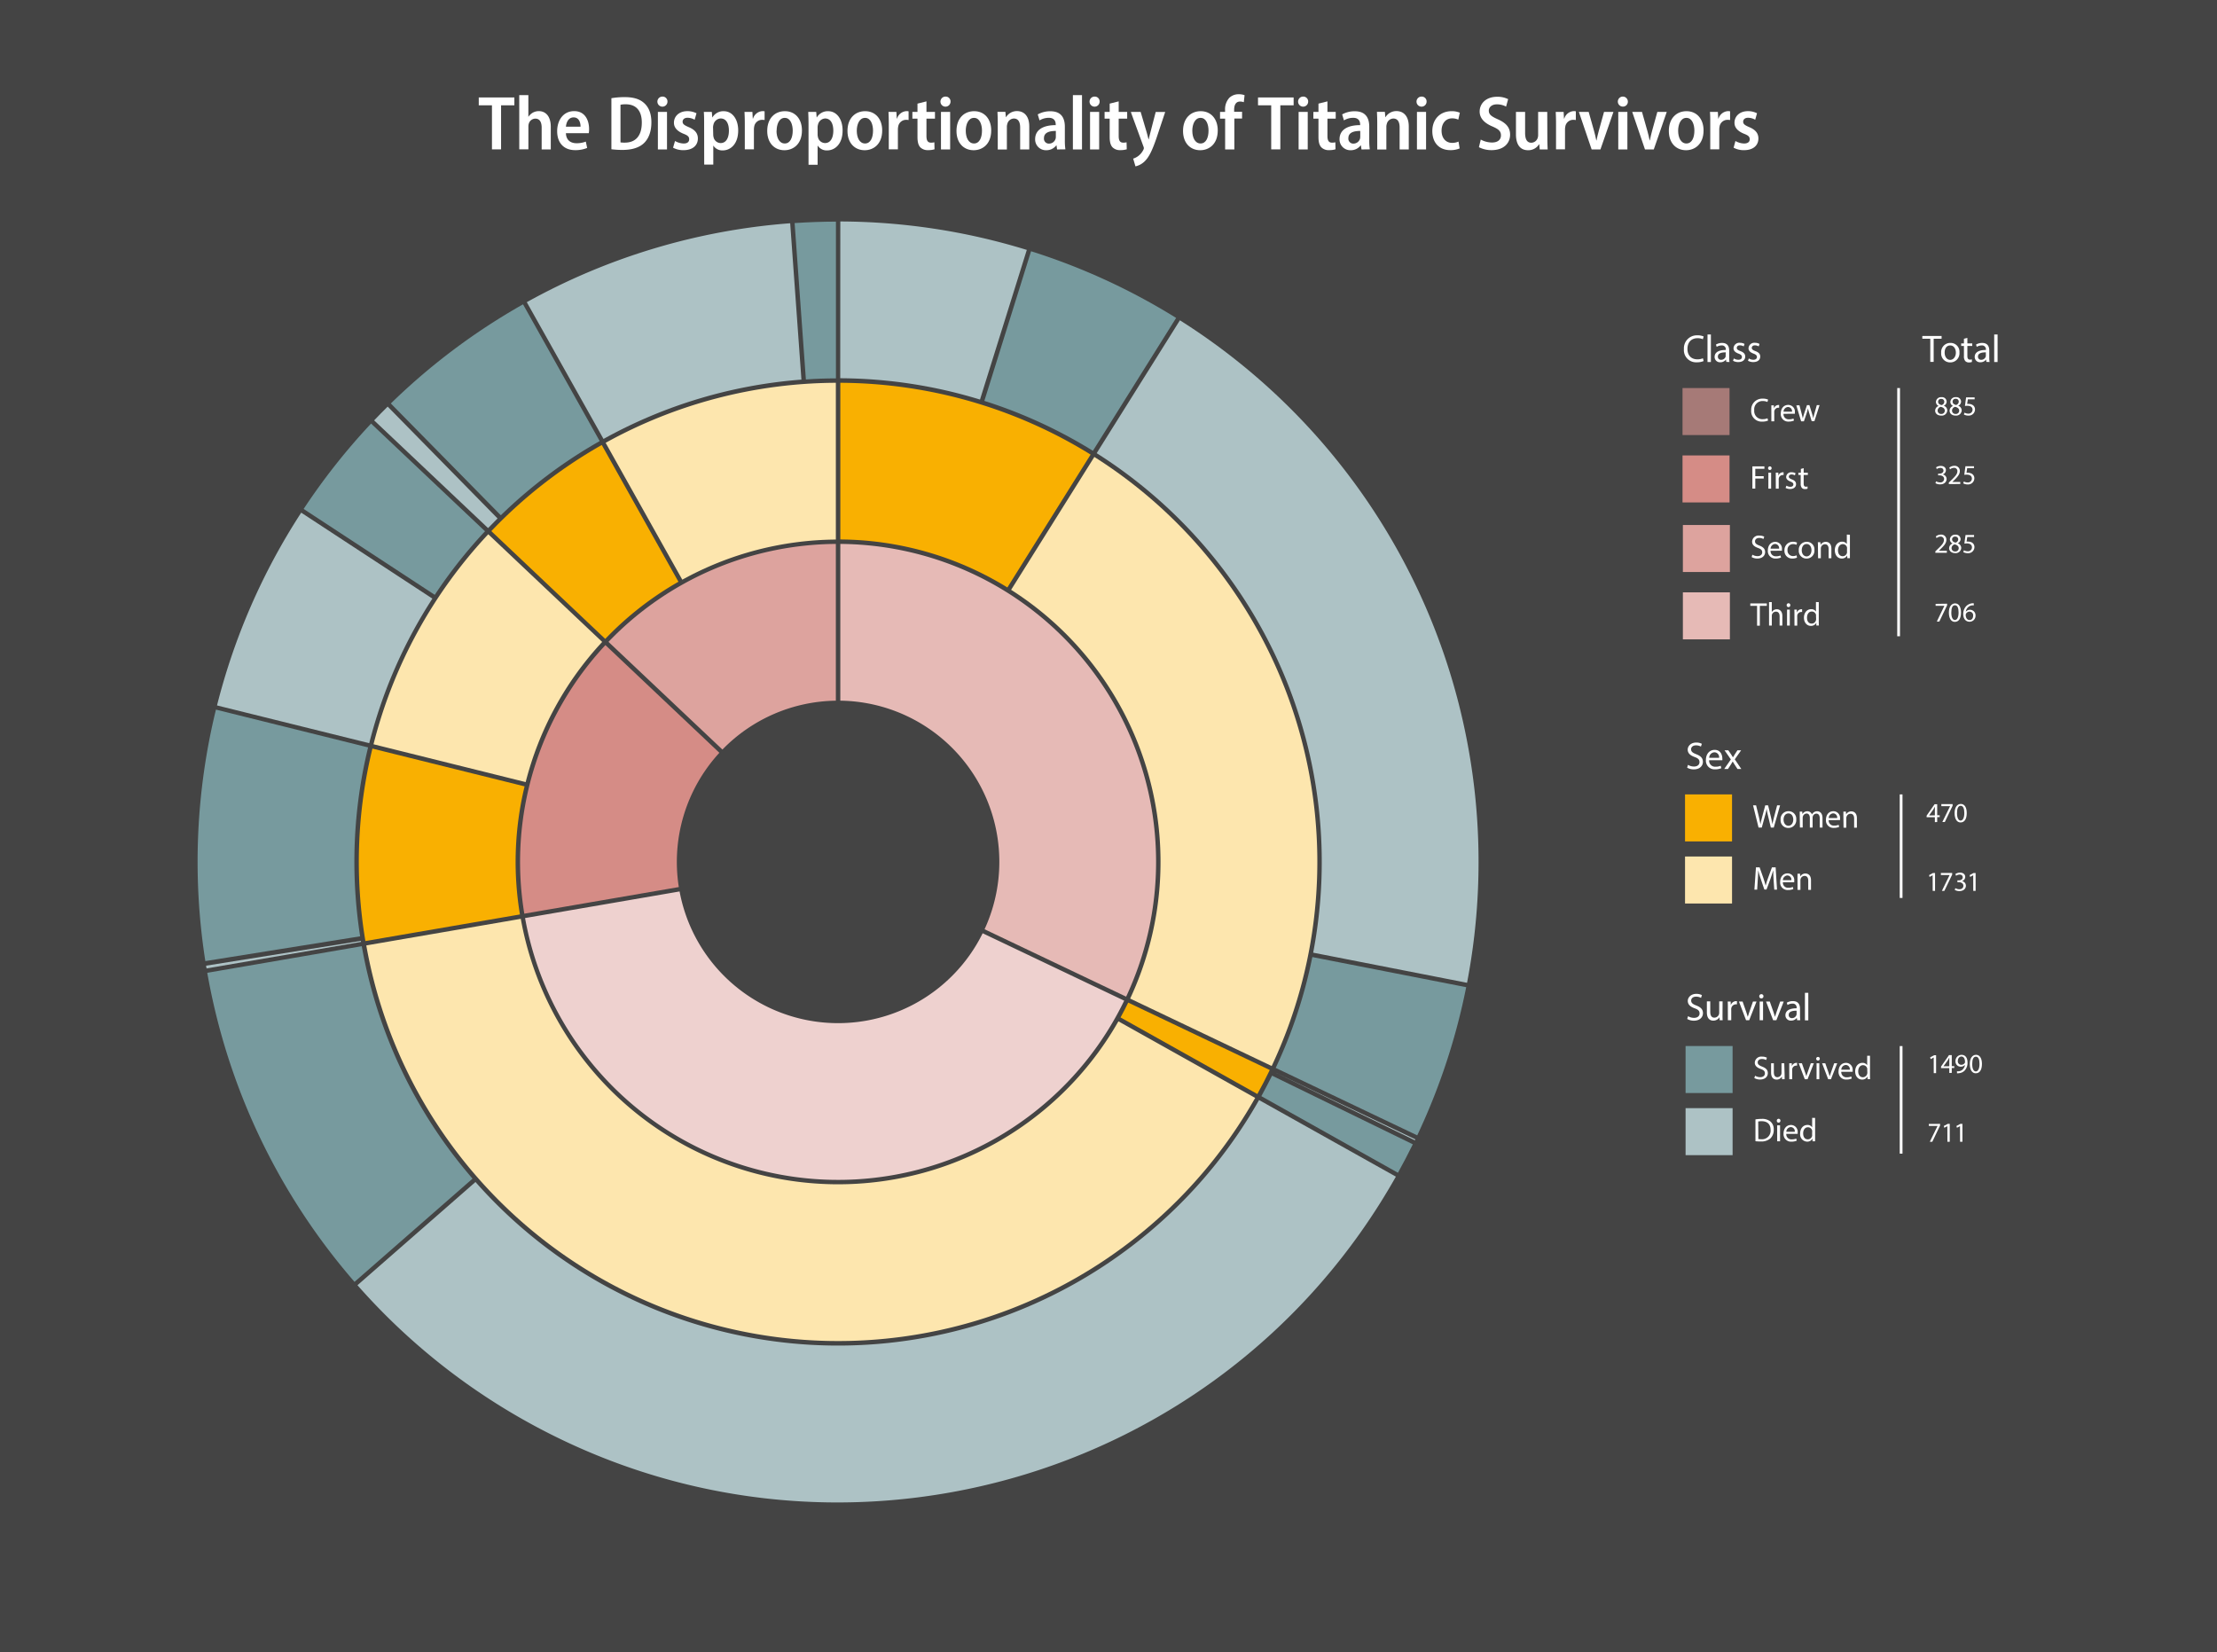 <svg xmlns="http://www.w3.org/2000/svg" width="805" height="600" viewBox="0 0 805 600">
  <defs>
    <style>
      .cls-1 {
        fill: #444;
      }

      .cls-2 {
        fill: #a67a77;
      }

      .cls-3 {
        fill: #d58c86;
      }

      .cls-4 {
        fill: #dda39e;
      }

      .cls-5 {
        fill: #e6bab6;
      }

      .cls-6 {
        fill: #fff;
      }

      .cls-7 {
        fill: #f9b001;
      }

      .cls-8 {
        fill: #fde6ae;
      }

      .cls-9 {
        fill: #779a9e;
      }

      .cls-10 {
        fill: #adc2c5;
      }

      .cls-11 {
        fill: none;
        stroke: #fff;
      }

      .cls-12 {
        fill: #eed1cf;
      }
    </style>
  </defs>
  <g id="Layer_2" data-name="Layer 2">
    <rect class="cls-1" width="805" height="600"/>
  </g>
  <g id="Layer_4" data-name="Layer 4">
    <g>
      <rect class="cls-2" x="610.93" y="140.91" width="17.07" height="17.07"/>
      <rect class="cls-3" x="610.93" y="165.38" width="17.07" height="17.07"/>
      <rect class="cls-4" x="611.06" y="190.64" width="17.07" height="17.07"/>
      <rect class="cls-5" x="611.06" y="215.1" width="17.07" height="17.07"/>
      <g>
        <path class="cls-6" d="M642,152.71a5.12,5.12,0,0,1-2.13.39,3.78,3.78,0,0,1-4-4.1,4,4,0,0,1,4.22-4.24,4.29,4.29,0,0,1,1.92.36l-.26.85a3.76,3.76,0,0,0-1.62-.34,3,3,0,0,0-3.16,3.34,2.93,2.93,0,0,0,3.1,3.24,4.27,4.27,0,0,0,1.71-.33Z"/>
        <path class="cls-6" d="M643.18,149c0-.69,0-1.27,0-1.81h.92l0,1.14h0a1.76,1.76,0,0,1,1.62-1.27.92.92,0,0,1,.29,0v1a1.86,1.86,0,0,0-.36,0,1.47,1.47,0,0,0-1.41,1.35,2.56,2.56,0,0,0,0,.49V153h-1.05Z"/>
        <path class="cls-6" d="M647.6,150.26a1.84,1.84,0,0,0,2,2,4,4,0,0,0,1.61-.29l.19.75a4.86,4.86,0,0,1-1.94.37,2.7,2.7,0,0,1-2.85-2.93c0-1.76,1-3.13,2.72-3.13a2.44,2.44,0,0,1,2.39,2.73,2.93,2.93,0,0,1,0,.49Zm3.09-.76a1.51,1.51,0,0,0-1.46-1.71,1.74,1.74,0,0,0-1.62,1.71Z"/>
        <path class="cls-6" d="M653.38,147.17l.78,2.94c.17.65.32,1.26.44,1.85h0c.13-.58.33-1.21.52-1.84l1-3H657l.9,2.9c.21.69.38,1.3.51,1.89h0c.11-.58.26-1.19.45-1.88l.83-2.91h1l-1.87,5.8h-1L657,150.2a17.33,17.33,0,0,1-.52-1.91h0a19,19,0,0,1-.53,1.92L655,153h-1l-1.75-5.8Z"/>
      </g>
      <g>
        <path class="cls-6" d="M636.3,169.35h4.36v.87h-3.31v2.69h3.06v.87h-3.06v3.65H636.3Z"/>
        <path class="cls-6" d="M643.28,170a.64.64,0,0,1-.67.66A.63.63,0,0,1,642,170a.64.64,0,0,1,.66-.65A.63.63,0,0,1,643.28,170Zm-1.18,7.44v-5.8h1v5.8Z"/>
        <path class="cls-6" d="M644.79,173.44c0-.69,0-1.27,0-1.81h.93l0,1.14h0a1.76,1.76,0,0,1,1.62-1.27,1.29,1.29,0,0,1,.29,0v1a1.86,1.86,0,0,0-.36,0,1.48,1.48,0,0,0-1.41,1.35,2.56,2.56,0,0,0,0,.49v3.1h-1.05Z"/>
        <path class="cls-6" d="M648.66,176.36a2.86,2.86,0,0,0,1.4.41c.77,0,1.12-.38,1.12-.86s-.3-.77-1.08-1.06c-1-.38-1.54-.95-1.54-1.65a1.8,1.8,0,0,1,2-1.7,2.77,2.77,0,0,1,1.42.36l-.26.76a2.38,2.38,0,0,0-1.19-.34c-.62,0-1,.36-1,.8s.34.69,1.1,1c1,.37,1.52.88,1.52,1.74,0,1-.8,1.75-2.17,1.75a3.33,3.33,0,0,1-1.63-.4Z"/>
        <path class="cls-6" d="M654.92,170v1.67h1.52v.8h-1.52v3.13c0,.72.21,1.13.8,1.13a1.87,1.87,0,0,0,.61-.08l0,.8a2.48,2.48,0,0,1-.94.15,1.46,1.46,0,0,1-1.14-.45,2.22,2.22,0,0,1-.41-1.51v-3.17H653v-.8h.9v-1.39Z"/>
      </g>
      <g>
        <path class="cls-6" d="M636.3,201.42a3.58,3.58,0,0,0,1.87.53c1.06,0,1.69-.56,1.69-1.38s-.44-1.19-1.53-1.6c-1.32-.47-2.14-1.16-2.14-2.29a2.33,2.33,0,0,1,2.62-2.19,3.7,3.7,0,0,1,1.79.39l-.29.85a3.12,3.12,0,0,0-1.53-.38c-1.11,0-1.53.66-1.53,1.21,0,.75.49,1.12,1.61,1.55,1.37.54,2.06,1.2,2.06,2.38s-.91,2.33-2.83,2.33a4,4,0,0,1-2.06-.53Z"/>
        <path class="cls-6" d="M642.9,200a1.85,1.85,0,0,0,2,2,3.76,3.76,0,0,0,1.61-.3l.19.75a4.69,4.69,0,0,1-1.94.37,2.7,2.7,0,0,1-2.85-2.93c0-1.75,1-3.13,2.73-3.13a2.44,2.44,0,0,1,2.38,2.73,3.16,3.16,0,0,1,0,.5Zm3.09-.76a1.5,1.5,0,0,0-1.46-1.71,1.74,1.74,0,0,0-1.62,1.71Z"/>
        <path class="cls-6" d="M652.49,202.49a4.07,4.07,0,0,1-1.66.33,2.76,2.76,0,0,1-2.89-3,3,3,0,0,1,3.11-3.09,3.32,3.32,0,0,1,1.47.31l-.24.8a2.63,2.63,0,0,0-1.23-.27,2,2,0,0,0-2,2.19,2,2,0,0,0,2,2.17,3.07,3.07,0,0,0,1.3-.28Z"/>
        <path class="cls-6" d="M658.82,199.74a2.84,2.84,0,0,1-2.88,3.09,2.77,2.77,0,0,1-2.79-3,2.84,2.84,0,0,1,2.88-3.08A2.74,2.74,0,0,1,658.82,199.74Zm-4.6.07c0,1.27.73,2.23,1.76,2.23s1.77-.95,1.77-2.26c0-1-.49-2.23-1.75-2.23S654.22,198.71,654.22,199.81Z"/>
        <path class="cls-6" d="M660.1,198.46c0-.6,0-1.08-.05-1.56H661l.06.95h0a2.14,2.14,0,0,1,1.92-1.09c.8,0,2,.48,2,2.48v3.46h-1v-3.35c0-.94-.35-1.72-1.34-1.72a1.52,1.52,0,0,0-1.42,1.08,1.81,1.81,0,0,0-.07.49v3.5h-1Z"/>
        <path class="cls-6" d="M671.71,194.18v7c0,.52,0,1.1,0,1.5h-.94l-.05-1h0a2.12,2.12,0,0,1-2,1.14c-1.4,0-2.49-1.19-2.49-3,0-1.94,1.2-3.12,2.61-3.12a1.94,1.94,0,0,1,1.75.88h0v-3.46Zm-1.05,5.08a2.22,2.22,0,0,0,0-.45,1.57,1.57,0,0,0-1.53-1.22c-1.09,0-1.75,1-1.75,2.23s.59,2.16,1.73,2.16a1.6,1.6,0,0,0,1.54-1.27,1.55,1.55,0,0,0,0-.45Z"/>
      </g>
      <g>
        <path class="cls-6" d="M638,220h-2.46v-.88h6V220H639v7.2h-1Z"/>
        <path class="cls-6" d="M642.34,218.64h1v3.63h0a2.1,2.1,0,0,1,.76-.75,2.15,2.15,0,0,1,1.08-.29c.78,0,2,.48,2,2.48v3.45h-1v-3.34c0-.94-.35-1.72-1.34-1.72a1.53,1.53,0,0,0-1.42,1.05,1.55,1.55,0,0,0-.07.5v3.51h-1Z"/>
        <path class="cls-6" d="M650.06,219.72a.66.66,0,1,1-1.31,0,.65.65,0,0,1,.66-.66A.63.63,0,0,1,650.06,219.72Zm-1.18,7.44v-5.8h1v5.8Z"/>
        <path class="cls-6" d="M651.57,223.17c0-.69,0-1.27-.05-1.81h.92l0,1.14h0a1.76,1.76,0,0,1,1.61-1.27,1.39,1.39,0,0,1,.3,0v1a1.94,1.94,0,0,0-.36,0,1.47,1.47,0,0,0-1.41,1.35,2.56,2.56,0,0,0,0,.49v3.1h-1Z"/>
        <path class="cls-6" d="M660.4,218.64v7c0,.52,0,1.1.05,1.5h-.94l0-1h0a2.13,2.13,0,0,1-2,1.13c-1.4,0-2.49-1.19-2.49-2.95,0-1.93,1.2-3.11,2.61-3.11a1.94,1.94,0,0,1,1.75.88h0v-3.47Zm-1,5.08a2.28,2.28,0,0,0,0-.45,1.55,1.55,0,0,0-1.53-1.21c-1.09,0-1.74.95-1.74,2.23s.58,2.15,1.72,2.15a1.58,1.58,0,0,0,1.54-1.26,1.64,1.64,0,0,0,.05-.45Z"/>
      </g>
      <g>
        <path class="cls-6" d="M618.59,131.11a6.11,6.11,0,0,1-2.5.45,4.41,4.41,0,0,1-4.65-4.79,4.69,4.69,0,0,1,4.93-5,5.08,5.08,0,0,1,2.24.42l-.3,1a4.49,4.49,0,0,0-1.9-.39c-2.22,0-3.69,1.42-3.69,3.9,0,2.31,1.33,3.78,3.62,3.78a5.05,5.05,0,0,0,2-.38Z"/>
        <path class="cls-6" d="M620,121.46h1.23v10H620Z"/>
        <path class="cls-6" d="M626.83,131.41l-.11-.86h0a2.51,2.51,0,0,1-2.07,1,1.93,1.93,0,0,1-2.07-1.94c0-1.64,1.45-2.54,4.07-2.52V127a1.39,1.39,0,0,0-1.54-1.56,3.3,3.3,0,0,0-1.77.51l-.28-.82a4.19,4.19,0,0,1,2.24-.6c2.07,0,2.57,1.42,2.57,2.77v2.54a10.06,10.06,0,0,0,.11,1.62Zm-.2-3.46c-1.33,0-2.86.21-2.86,1.52a1.09,1.09,0,0,0,1.15,1.18,1.7,1.7,0,0,0,1.66-1.13,1.35,1.35,0,0,0,0-.39Z"/>
        <path class="cls-6" d="M629.56,130.16a3.37,3.37,0,0,0,1.63.48c.9,0,1.31-.44,1.31-1s-.35-.9-1.25-1.24c-1.23-.44-1.81-1.11-1.8-1.92a2.09,2.09,0,0,1,2.34-2,3.29,3.29,0,0,1,1.66.42l-.31.89a2.68,2.68,0,0,0-1.39-.39c-.72,0-1.12.41-1.12.93s.4.81,1.29,1.15c1.16.44,1.77,1,1.77,2,0,1.2-.93,2-2.53,2a3.73,3.73,0,0,1-1.9-.48Z"/>
        <path class="cls-6" d="M635,130.16a3.37,3.37,0,0,0,1.63.48c.9,0,1.32-.44,1.32-1s-.36-.9-1.26-1.24c-1.22-.44-1.8-1.11-1.8-1.92a2.1,2.1,0,0,1,2.35-2,3.25,3.25,0,0,1,1.65.42l-.3.89a2.71,2.71,0,0,0-1.39-.39c-.73,0-1.12.41-1.12.93s.4.81,1.28,1.15c1.17.44,1.78,1,1.78,2,0,1.2-.93,2-2.53,2a3.8,3.8,0,0,1-1.91-.48Z"/>
      </g>
    </g>
    <g>
      <rect class="cls-7" x="611.84" y="288.47" width="17.07" height="17.07"/>
      <rect class="cls-8" x="611.84" y="311.02" width="17.07" height="17.07"/>
      <g>
        <path class="cls-6" d="M638.54,300.52l-2-8.08h1.1l1,4.09c.23,1,.44,2,.59,2.79h0c.13-.8.38-1.76.65-2.8l1.09-4.08H642l1,4.1c.22,1,.44,1.92.57,2.77h0c.16-.89.39-1.79.64-2.79l1.07-4.08h1.07l-2.29,8.08H643l-1-4.2a23.33,23.33,0,0,1-.53-2.65h0a21.62,21.62,0,0,1-.62,2.64l-1.15,4.21Z"/>
        <path class="cls-6" d="M652.22,297.57a2.83,2.83,0,0,1-2.89,3.08,2.76,2.76,0,0,1-2.79-3,2.84,2.84,0,0,1,2.89-3.08A2.75,2.75,0,0,1,652.22,297.57Zm-4.6.06c0,1.28.73,2.23,1.76,2.23s1.76-.94,1.76-2.26c0-1-.49-2.22-1.74-2.22S647.62,296.53,647.62,297.63Z"/>
        <path class="cls-6" d="M653.49,296.29c0-.61,0-1.09,0-1.57h.91l.06.94h0a2,2,0,0,1,1.83-1.07,1.71,1.71,0,0,1,1.63,1.16h0a2.21,2.21,0,0,1,.65-.75,2,2,0,0,1,1.28-.41c.77,0,1.91.5,1.91,2.52v3.41h-1v-3.28c0-1.12-.41-1.79-1.26-1.79a1.38,1.38,0,0,0-1.25.95,1.78,1.78,0,0,0-.09.53v3.59h-1V297c0-.92-.41-1.59-1.2-1.59a1.47,1.47,0,0,0-1.32,1.06,1.72,1.72,0,0,0-.08.52v3.49h-1Z"/>
        <path class="cls-6" d="M664,297.81a1.86,1.86,0,0,0,2,2,3.92,3.92,0,0,0,1.61-.3l.19.75a4.69,4.69,0,0,1-1.94.37,2.7,2.7,0,0,1-2.85-2.93c0-1.76,1-3.13,2.73-3.13a2.44,2.44,0,0,1,2.38,2.73,2.93,2.93,0,0,1,0,.49Zm3.09-.76a1.5,1.5,0,0,0-1.46-1.7,1.73,1.73,0,0,0-1.62,1.7Z"/>
        <path class="cls-6" d="M669.34,296.29c0-.61,0-1.09,0-1.57h.93l.06,1h0a2.12,2.12,0,0,1,1.91-1.09c.8,0,2,.48,2,2.47v3.46h-1v-3.34c0-.94-.35-1.72-1.34-1.72a1.52,1.52,0,0,0-1.42,1.08,1.44,1.44,0,0,0-.08.49v3.49h-1Z"/>
      </g>
      <g>
        <path class="cls-6" d="M644,319.53c-.06-1.12-.14-2.49-.13-3.49h0c-.28.94-.62,2-1,3.07L641.43,323h-.79l-1.31-3.85c-.39-1.14-.7-2.18-.93-3.14h0c0,1-.08,2.36-.16,3.57l-.21,3.47h-1l.56-8.09h1.33l1.38,3.92c.33,1,.6,1.88.81,2.72h0c.21-.82.49-1.71.85-2.72l1.44-3.92h1.34l.5,8.09h-1Z"/>
        <path class="cls-6" d="M647.37,320.37a1.85,1.85,0,0,0,2,2,3.76,3.76,0,0,0,1.61-.3l.19.75a4.69,4.69,0,0,1-1.94.37,2.7,2.7,0,0,1-2.85-2.92c0-1.76,1-3.13,2.73-3.13a2.44,2.44,0,0,1,2.38,2.72,3.07,3.07,0,0,1,0,.5Zm3.09-.76A1.51,1.51,0,0,0,649,317.9a1.74,1.74,0,0,0-1.62,1.71Z"/>
        <path class="cls-6" d="M652.68,318.84c0-.6,0-1.08,0-1.56h.93l.06,1h0a2.14,2.14,0,0,1,1.91-1.08c.8,0,2,.47,2,2.47v3.46h-1v-3.35c0-.93-.36-1.72-1.34-1.72a1.52,1.52,0,0,0-1.42,1.08,1.48,1.48,0,0,0-.08.49v3.5h-1.05Z"/>
      </g>
      <g>
        <path class="cls-6" d="M612.91,277.74a4.27,4.27,0,0,0,2.18.61c1.25,0,2-.65,2-1.6s-.51-1.4-1.78-1.87c-1.55-.55-2.5-1.36-2.5-2.68s1.22-2.56,3.06-2.56a4.23,4.23,0,0,1,2.08.46l-.34,1a3.68,3.68,0,0,0-1.78-.44c-1.3,0-1.79.77-1.79,1.41,0,.87.58,1.31,1.88,1.81,1.6.63,2.41,1.4,2.41,2.78s-1.07,2.72-3.31,2.72a4.86,4.86,0,0,1-2.41-.61Z"/>
        <path class="cls-6" d="M620.6,276.06a2.16,2.16,0,0,0,2.32,2.35,4.51,4.51,0,0,0,1.87-.34l.22.87a5.4,5.4,0,0,1-2.26.43,3.15,3.15,0,0,1-3.33-3.41c0-2.06,1.21-3.66,3.19-3.66,2.21,0,2.78,1.94,2.78,3.19a2.78,2.78,0,0,1,0,.57Zm3.61-.88a1.75,1.75,0,0,0-1.7-2,2,2,0,0,0-1.89,2Z"/>
        <path class="cls-6" d="M627.55,272.45l1,1.45c.25.39.46.73.69,1.11h0c.23-.4.45-.75.69-1.12l.94-1.44h1.34l-2.31,3.28,2.37,3.5h-1.39l-1-1.53c-.27-.39-.49-.77-.73-1.18h0c-.22.42-.45.77-.72,1.19l-1,1.52h-1.36l2.41-3.46-2.3-3.32Z"/>
      </g>
    </g>
    <g>
      <rect class="cls-9" x="612.04" y="379.84" width="17.07" height="17.07"/>
      <rect class="cls-10" x="612.04" y="402.4" width="17.07" height="17.07"/>
      <g>
        <path class="cls-6" d="M637.28,390.62a3.52,3.52,0,0,0,1.86.53c1.07,0,1.7-.56,1.7-1.38s-.44-1.19-1.53-1.6c-1.32-.47-2.14-1.16-2.14-2.29a2.33,2.33,0,0,1,2.62-2.19,3.69,3.69,0,0,1,1.78.39l-.29.85a3.08,3.08,0,0,0-1.52-.38c-1.11,0-1.53.66-1.53,1.21,0,.75.49,1.12,1.6,1.55,1.38.54,2.07,1.19,2.07,2.38S641,392,639.07,392a4.07,4.07,0,0,1-2.07-.53Z"/>
        <path class="cls-6" d="M648,390.31c0,.61,0,1.13,0,1.59h-.93l-.06-.95h0a2.17,2.17,0,0,1-1.92,1.08c-.9,0-2-.51-2-2.54V386.1h1v3.2c0,1.1.34,1.86,1.29,1.86a1.55,1.55,0,0,0,1.4-1,1.74,1.74,0,0,0,.09-.54V386.1h1Z"/>
        <path class="cls-6" d="M649.68,387.9c0-.68,0-1.27,0-1.8h.93l0,1.13h0a1.77,1.77,0,0,1,1.62-1.27,1.29,1.29,0,0,1,.29,0v1a1.31,1.31,0,0,0-.36,0,1.46,1.46,0,0,0-1.41,1.34,2.6,2.6,0,0,0,0,.5v3.1h-1.05Z"/>
        <path class="cls-6" d="M654.28,386.1l1.13,3.25a15.17,15.17,0,0,1,.48,1.5h0c.13-.49.3-1,.49-1.5l1.13-3.25h1.1l-2.28,5.8h-1l-2.21-5.8Z"/>
        <path class="cls-6" d="M660.78,384.46a.66.66,0,1,1-.65-.66A.64.64,0,0,1,660.78,384.46Zm-1.18,7.44v-5.8h1v5.8Z"/>
        <path class="cls-6" d="M662.76,386.1l1.14,3.25c.19.53.35,1,.48,1.5h0c.13-.49.3-1,.48-1.5L666,386.1h1.1l-2.28,5.8h-1l-2.21-5.8Z"/>
        <path class="cls-6" d="M668.58,389.19a1.85,1.85,0,0,0,2,2,3.92,3.92,0,0,0,1.61-.3l.18.75a4.63,4.63,0,0,1-1.93.37,2.71,2.71,0,0,1-2.86-2.93c0-1.75,1-3.13,2.73-3.13a2.45,2.45,0,0,1,2.39,2.73,2.17,2.17,0,0,1,0,.5Zm3.08-.76a1.49,1.49,0,0,0-1.45-1.71,1.73,1.73,0,0,0-1.62,1.71Z"/>
        <path class="cls-6" d="M679,383.38v7c0,.52,0,1.1.05,1.5h-.94l0-1h0a2.12,2.12,0,0,1-2,1.14c-1.4,0-2.49-1.19-2.49-2.95,0-1.94,1.2-3.12,2.61-3.12a1.94,1.94,0,0,1,1.75.88h0v-3.46Zm-1,5.08a2.38,2.38,0,0,0,0-.46,1.57,1.57,0,0,0-1.53-1.21c-1.09,0-1.75,1-1.75,2.23s.59,2.16,1.73,2.16a1.68,1.68,0,0,0,1.59-1.72Z"/>
      </g>
      <g>
        <path class="cls-6" d="M637.41,406.48a13.29,13.29,0,0,1,2.22-.18,4.65,4.65,0,0,1,3.28,1,3.69,3.69,0,0,1,1.14,2.89,4.31,4.31,0,0,1-1.16,3.15,5,5,0,0,1-3.58,1.16,17,17,0,0,1-1.9-.09Zm1.05,7.15a7.83,7.83,0,0,0,1,.05,3.1,3.1,0,0,0,3.44-3.43c0-1.91-1.07-3.11-3.27-3.11a6.87,6.87,0,0,0-1.22.1Z"/>
        <path class="cls-6" d="M646.48,407a.65.65,0,0,1-.68.66.63.63,0,0,1-.63-.66.66.66,0,1,1,1.31,0Zm-1.18,7.44v-5.8h1.05v5.8Z"/>
        <path class="cls-6" d="M648.61,411.74a1.84,1.84,0,0,0,2,2,4,4,0,0,0,1.61-.29l.18.75a4.63,4.63,0,0,1-1.93.37,2.71,2.71,0,0,1-2.86-2.93c0-1.76,1-3.13,2.73-3.13a2.45,2.45,0,0,1,2.39,2.73,2,2,0,0,1,0,.49Zm3.08-.76a1.49,1.49,0,0,0-1.45-1.7,1.72,1.72,0,0,0-1.62,1.7Z"/>
        <path class="cls-6" d="M659.07,405.94v7c0,.51,0,1.09,0,1.49h-.94l0-1h0a2.12,2.12,0,0,1-2,1.13,2.65,2.65,0,0,1-2.49-2.94c0-1.94,1.2-3.12,2.61-3.12a1.94,1.94,0,0,1,1.75.88h0v-3.46ZM658,411a2.28,2.28,0,0,0,0-.45,1.55,1.55,0,0,0-1.53-1.21c-1.09,0-1.74.95-1.74,2.23s.58,2.16,1.72,2.16a1.6,1.6,0,0,0,1.54-1.27,1.64,1.64,0,0,0,0-.45Z"/>
      </g>
      <g>
        <path class="cls-6" d="M612.94,369a4.24,4.24,0,0,0,2.18.61c1.25,0,2-.65,2-1.6s-.51-1.4-1.79-1.87c-1.54-.55-2.49-1.36-2.49-2.68s1.22-2.56,3.06-2.56a4.26,4.26,0,0,1,2.08.46l-.34,1a3.55,3.55,0,0,0-1.78-.45c-1.3,0-1.79.77-1.79,1.41,0,.88.57,1.31,1.88,1.81,1.6.63,2.4,1.4,2.4,2.78s-1.06,2.73-3.3,2.73a4.82,4.82,0,0,1-2.41-.62Z"/>
        <path class="cls-6" d="M625.45,368.61c0,.71,0,1.32.06,1.86h-1.09l-.07-1.11h0a2.54,2.54,0,0,1-2.25,1.26c-1.06,0-2.33-.59-2.33-3v-4H621v3.75c0,1.29.4,2.17,1.51,2.17a1.79,1.79,0,0,0,1.63-1.14,1.69,1.69,0,0,0,.11-.63v-4.15h1.23Z"/>
        <path class="cls-6" d="M627.39,365.8c0-.8,0-1.48-.06-2.11h1.08l.05,1.33h0a2.05,2.05,0,0,1,1.89-1.48,1.79,1.79,0,0,1,.34,0v1.16a2.58,2.58,0,0,0-.42,0,1.72,1.72,0,0,0-1.65,1.57,3.58,3.58,0,0,0,0,.58v3.62h-1.22Z"/>
        <path class="cls-6" d="M632.74,363.69l1.33,3.8c.23.63.4,1.19.55,1.75h0c.16-.56.35-1.12.57-1.75l1.32-3.8h1.29l-2.66,6.78H634l-2.58-6.78Z"/>
        <path class="cls-6" d="M640.32,361.78a.74.74,0,0,1-.79.76.73.73,0,0,1-.74-.76.75.75,0,0,1,.77-.77A.74.74,0,0,1,640.32,361.78Zm-1.38,8.69v-6.78h1.23v6.78Z"/>
        <path class="cls-6" d="M642.62,363.69l1.33,3.8c.22.63.4,1.19.55,1.75h0c.15-.56.35-1.12.57-1.75l1.32-3.8h1.29l-2.67,6.78h-1.17l-2.58-6.78Z"/>
        <path class="cls-6" d="M652.54,370.47l-.11-.86h0a2.51,2.51,0,0,1-2.07,1,1.93,1.93,0,0,1-2.07-1.94c0-1.64,1.46-2.54,4.07-2.53V366a1.39,1.39,0,0,0-1.54-1.56,3.33,3.33,0,0,0-1.76.5l-.28-.82a4.27,4.27,0,0,1,2.23-.59c2.07,0,2.58,1.42,2.58,2.77v2.54a11.44,11.44,0,0,0,.1,1.62Zm-.19-3.46c-1.33,0-2.86.21-2.86,1.52a1.08,1.08,0,0,0,1.15,1.18,1.7,1.7,0,0,0,1.65-1.13,1.48,1.48,0,0,0,.06-.39Z"/>
        <path class="cls-6" d="M655.38,360.52h1.22v10h-1.22Z"/>
      </g>
    </g>
    <line class="cls-11" x1="689.39" y1="140.91" x2="689.39" y2="231.04"/>
    <g>
      <path class="cls-6" d="M702.66,149.15a1.86,1.86,0,0,1,1.28-1.74v0a1.61,1.61,0,0,1-1-1.46,1.84,1.84,0,0,1,2-1.73,1.68,1.68,0,0,1,1.89,1.6,1.64,1.64,0,0,1-1.07,1.52v0a1.8,1.8,0,0,1,1.31,1.68,2,2,0,0,1-2.22,1.89C703.48,150.91,702.66,150.1,702.66,149.15Zm3.5,0c0-.79-.55-1.17-1.43-1.42a1.42,1.42,0,0,0-1.17,1.34,1.2,1.2,0,0,0,1.3,1.24A1.18,1.18,0,0,0,706.16,149.11Zm-2.42-3.25c0,.65.49,1,1.24,1.2a1.28,1.28,0,0,0,1-1.18,1,1,0,0,0-1.1-1.06A1,1,0,0,0,703.74,145.86Z"/>
      <path class="cls-6" d="M707.9,149.15a1.86,1.86,0,0,1,1.28-1.74v0a1.6,1.6,0,0,1-1-1.46,1.83,1.83,0,0,1,2-1.73,1.68,1.68,0,0,1,1.89,1.6,1.66,1.66,0,0,1-1.07,1.52v0a1.8,1.8,0,0,1,1.3,1.68,2,2,0,0,1-2.21,1.89C708.72,150.91,707.9,150.1,707.9,149.15Zm3.49,0c0-.79-.55-1.17-1.43-1.42a1.43,1.43,0,0,0-1.17,1.34,1.21,1.21,0,0,0,1.3,1.24A1.18,1.18,0,0,0,711.39,149.11ZM709,145.86c0,.65.49,1,1.23,1.2a1.28,1.28,0,0,0,1-1.18,1,1,0,0,0-1.1-1.06A1,1,0,0,0,709,145.86Z"/>
      <path class="cls-6" d="M717,145h-2.47l-.25,1.67a3.33,3.33,0,0,1,.52,0,2.69,2.69,0,0,1,1.41.36,1.84,1.84,0,0,1,.92,1.66,2.25,2.25,0,0,1-2.41,2.22,3.22,3.22,0,0,1-1.63-.4l.23-.67a2.84,2.84,0,0,0,1.39.36,1.43,1.43,0,0,0,1.53-1.41c0-.84-.57-1.44-1.86-1.44a6.45,6.45,0,0,0-.9.07l.42-3.12H717Z"/>
    </g>
    <g>
      <path class="cls-6" d="M703,174.77a3,3,0,0,0,1.44.4,1.28,1.28,0,0,0,1.47-1.26c0-.91-.83-1.3-1.68-1.3h-.49V172h.49c.64,0,1.45-.33,1.45-1.1,0-.52-.33-1-1.14-1a2.39,2.39,0,0,0-1.3.43l-.24-.63a3,3,0,0,1,1.7-.51c1.29,0,1.87.76,1.87,1.56a1.63,1.63,0,0,1-1.2,1.53v0a1.68,1.68,0,0,1,1.45,1.66c0,1-.82,1.95-2.37,1.95a3.3,3.3,0,0,1-1.69-.44Z"/>
      <path class="cls-6" d="M707.62,175.77v-.53l.69-.67c1.66-1.59,2.41-2.43,2.42-3.41a1.15,1.15,0,0,0-1.28-1.27,2.21,2.21,0,0,0-1.38.55l-.28-.62a2.88,2.88,0,0,1,1.83-.66,1.83,1.83,0,0,1,2,1.89c0,1.21-.87,2.17-2.24,3.49l-.51.48v0h2.91v.73Z"/>
      <path class="cls-6" d="M716.76,170h-2.47l-.25,1.67a3.48,3.48,0,0,1,.53,0,2.78,2.78,0,0,1,1.4.36,1.85,1.85,0,0,1,.92,1.66,2.25,2.25,0,0,1-2.41,2.22,3.15,3.15,0,0,1-1.62-.4l.22-.67a2.88,2.88,0,0,0,1.39.36,1.43,1.43,0,0,0,1.53-1.41c0-.84-.56-1.43-1.86-1.43a6.83,6.83,0,0,0-.9.06l.42-3.12h3.1Z"/>
    </g>
    <g>
      <path class="cls-6" d="M702.73,200.74v-.53l.69-.67c1.66-1.58,2.42-2.43,2.42-3.41a1.15,1.15,0,0,0-1.28-1.27,2.27,2.27,0,0,0-1.38.55l-.28-.61a2.84,2.84,0,0,1,1.84-.67,1.83,1.83,0,0,1,2,1.89c0,1.21-.87,2.18-2.24,3.49L704,200v0h2.91v.73Z"/>
      <path class="cls-6" d="M707.73,199.09a1.88,1.88,0,0,1,1.28-1.74v0a1.6,1.6,0,0,1-1-1.46,1.83,1.83,0,0,1,2-1.73,1.68,1.68,0,0,1,1.89,1.6,1.66,1.66,0,0,1-1.07,1.52v0a1.81,1.81,0,0,1,1.3,1.68,2,2,0,0,1-2.21,1.89C708.55,200.85,707.73,200,707.73,199.09Zm3.49,0c0-.78-.55-1.17-1.43-1.41a1.41,1.41,0,0,0-1.17,1.33,1.21,1.21,0,0,0,1.3,1.24A1.18,1.18,0,0,0,711.22,199.05Zm-2.41-3.25c0,.65.49,1,1.23,1.2a1.27,1.27,0,0,0,1-1.18,1,1,0,0,0-1.1-1A1,1,0,0,0,708.81,195.8Z"/>
      <path class="cls-6" d="M716.79,195h-2.47l-.25,1.67a3.54,3.54,0,0,1,.52,0A2.78,2.78,0,0,1,716,197a1.85,1.85,0,0,1,.92,1.67,2.24,2.24,0,0,1-2.41,2.21,3.22,3.22,0,0,1-1.63-.4l.23-.67a2.83,2.83,0,0,0,1.39.37,1.43,1.43,0,0,0,1.53-1.42c0-.84-.57-1.43-1.86-1.43a6.7,6.7,0,0,0-.9.06l.42-3.12h3.1Z"/>
    </g>
    <g>
      <path class="cls-6" d="M707,219.22v.58l-2.83,5.91h-.91L706,220v0h-3.17v-.72Z"/>
      <path class="cls-6" d="M712.05,222.4c0,2.2-.82,3.42-2.26,3.42-1.26,0-2.13-1.19-2.15-3.33s.94-3.38,2.26-3.38S712.05,220.33,712.05,222.4Zm-3.52.09c0,1.69.52,2.65,1.31,2.65s1.33-1,1.33-2.7-.41-2.65-1.32-2.65S708.53,220.73,708.53,222.49Z"/>
      <path class="cls-6" d="M716.7,219.83a4.28,4.28,0,0,0-.66,0,2.6,2.6,0,0,0-2.25,2.31h0a2,2,0,0,1,3.53,1.34,2.17,2.17,0,0,1-2.16,2.29c-1.39,0-2.3-1.08-2.3-2.76a4.09,4.09,0,0,1,1.1-2.93,3.61,3.61,0,0,1,2.08-1,3.1,3.1,0,0,1,.64,0Zm-.25,3.76a1.31,1.31,0,0,0-1.33-1.49,1.44,1.44,0,0,0-1.27.79.9.9,0,0,0-.09.39c0,1.07.5,1.87,1.42,1.87C715.94,225.15,716.45,224.51,716.45,223.59Z"/>
    </g>
    <g>
      <path class="cls-6" d="M700.89,123H698v-1h7v1h-2.88v8.41h-1.23Z"/>
      <path class="cls-6" d="M711.48,128a3.31,3.31,0,0,1-3.37,3.6,3.22,3.22,0,0,1-3.26-3.49,3.31,3.31,0,0,1,3.37-3.59A3.2,3.2,0,0,1,711.48,128Zm-5.37.08c0,1.48.85,2.6,2,2.6s2.07-1.1,2.07-2.64c0-1.15-.58-2.6-2.05-2.6S706.11,126.75,706.11,128Z"/>
      <path class="cls-6" d="M714.36,122.69v2h1.77v.93h-1.77v3.65c0,.84.25,1.32.93,1.32a2.48,2.48,0,0,0,.72-.09l0,.94a3.19,3.19,0,0,1-1.1.17,1.76,1.76,0,0,1-1.33-.52,2.62,2.62,0,0,1-.47-1.77v-3.7h-1v-.93h1V123Z"/>
      <path class="cls-6" d="M721.27,131.41l-.11-.86h0a2.51,2.51,0,0,1-2.07,1,1.93,1.93,0,0,1-2.07-1.94c0-1.64,1.45-2.54,4.07-2.52V127a1.39,1.39,0,0,0-1.54-1.56,3.3,3.3,0,0,0-1.77.51l-.28-.82a4.19,4.19,0,0,1,2.24-.6c2.07,0,2.57,1.42,2.57,2.77v2.54a10.06,10.06,0,0,0,.11,1.62Zm-.2-3.46c-1.33,0-2.86.21-2.86,1.52a1.09,1.09,0,0,0,1.15,1.18,1.7,1.7,0,0,0,1.66-1.13,1.35,1.35,0,0,0,.05-.39Z"/>
      <path class="cls-6" d="M724.1,121.46h1.23v10H724.1Z"/>
    </g>
    <line class="cls-11" x1="690.3" y1="288.47" x2="690.3" y2="326.07"/>
    <line class="cls-11" x1="690.3" y1="379.86" x2="690.3" y2="418.92"/>
    <g>
      <path class="cls-6" d="M702.56,298.54v-1.78h-3v-.57l2.89-4.15h.95v4h.91v.68h-.91v1.78Zm0-2.46v-2.17c0-.34,0-.68,0-1h0c-.2.38-.36.66-.54,1l-1.58,2.21v0Z"/>
      <path class="cls-6" d="M709,292v.58l-2.83,5.92h-.9l2.81-5.75v0h-3.17V292Z"/>
      <path class="cls-6" d="M714.13,295.22c0,2.21-.82,3.43-2.26,3.43-1.27,0-2.13-1.19-2.15-3.34s.94-3.38,2.26-3.38S714.13,293.15,714.13,295.22Zm-3.53.09c0,1.7.52,2.66,1.32,2.66s1.33-1.05,1.33-2.71-.41-2.65-1.32-2.65S710.6,293.55,710.6,295.31Z"/>
    </g>
    <g>
      <path class="cls-6" d="M701.75,317.83h0l-1.12.61-.17-.67,1.42-.76h.74v6.5h-.85Z"/>
      <path class="cls-6" d="M708.84,317v.58L706,323.51h-.9l2.81-5.75v0h-3.17V317Z"/>
      <path class="cls-6" d="M710,322.5a2.94,2.94,0,0,0,1.44.41c1.13,0,1.48-.72,1.47-1.26,0-.91-.83-1.3-1.68-1.3h-.49v-.66h.5c.63,0,1.44-.33,1.44-1.1,0-.52-.33-1-1.14-1a2.35,2.35,0,0,0-1.29.43l-.24-.63a3,3,0,0,1,1.7-.51c1.28,0,1.87.76,1.87,1.55a1.61,1.61,0,0,1-1.2,1.53v0a1.68,1.68,0,0,1,1.44,1.67c0,1-.81,1.95-2.37,1.95a3.13,3.13,0,0,1-1.68-.45Z"/>
      <path class="cls-6" d="M716.48,317.83h0l-1.13.61-.16-.67,1.41-.76h.75v6.5h-.85Z"/>
    </g>
    <g>
      <path class="cls-6" d="M702.14,384h0l-1.12.61-.17-.67,1.42-.75H703v6.49h-.85Z"/>
      <path class="cls-6" d="M707.8,389.63v-1.77h-3v-.57l2.89-4.15h1v4h.91v.68h-.91v1.77Zm0-2.45V385q0-.51,0-1h0c-.21.39-.36.67-.54,1l-1.59,2.21v0Z"/>
      <path class="cls-6" d="M710.58,389a2.93,2.93,0,0,0,.7,0,2.43,2.43,0,0,0,1.37-.62,3,3,0,0,0,.85-1.73h0a1.93,1.93,0,0,1-1.54.69,1.88,1.88,0,0,1-1.92-2,2.23,2.23,0,0,1,2.22-2.3c1.33,0,2.15,1.07,2.15,2.74a4.12,4.12,0,0,1-1.12,3.05,3.24,3.24,0,0,1-1.89.86,4.12,4.12,0,0,1-.8.06Zm.31-3.73a1.25,1.25,0,0,0,1.26,1.38,1.48,1.48,0,0,0,1.28-.68.69.69,0,0,0,.07-.32c0-1.12-.41-2-1.33-2C711.42,383.7,710.89,384.36,710.89,385.28Z"/>
      <path class="cls-6" d="M719.65,386.32c0,2.2-.82,3.42-2.26,3.42-1.27,0-2.13-1.18-2.15-3.33s.94-3.38,2.26-3.38S719.65,384.25,719.65,386.32Zm-3.53.09c0,1.7.52,2.65,1.32,2.65s1.33-1.05,1.33-2.7-.41-2.65-1.32-2.65S716.12,384.65,716.12,386.41Z"/>
    </g>
    <g>
      <path class="cls-6" d="M704.45,408.11v.58l-2.83,5.92h-.9l2.81-5.75v0h-3.17v-.73Z"/>
      <path class="cls-6" d="M707.09,408.93h0l-1.12.6-.17-.66,1.42-.76h.74v6.5h-.85Z"/>
      <path class="cls-6" d="M711.69,408.93h0l-1.13.6-.17-.66,1.42-.76h.75v6.5h-.85Z"/>
    </g>
  </g>
  <g id="Layer_1" data-name="Layer 1">
    <path class="cls-5" d="M305.12,197.51A115.47,115.47,0,0,1,408.9,361.91l-51.4-24.48a58.53,58.53,0,0,0-52.38-83Z"/>
    <path class="cls-12" d="M408.2,363.37a115.47,115.47,0,0,1-217.55-30l56.11-9.66a58.54,58.54,0,0,0,110.05,15.18Z"/>
    <path class="cls-3" d="M190.38,331.78a115.48,115.48,0,0,1,29.45-97.53l41.38,39.11a58.55,58.55,0,0,0-14.73,48.76Z"/>
    <path class="cls-4" d="M220.94,233.08a115.51,115.51,0,0,1,82.56-35.57v56.93a58.54,58.54,0,0,0-41.18,17.74Z"/>
    <path class="cls-7" d="M305.12,139A174.06,174.06,0,0,1,396,165.07l-30.22,48.25a117.1,117.1,0,0,0-60.65-17.43Z"/>
    <path class="cls-8" d="M397.36,165.93A174,174,0,0,1,461.75,387.1l-51.39-24.49a117.1,117.1,0,0,0-43.22-148.43Z"/>
    <path class="cls-7" d="M461.06,388.55q-2.13,4.43-4.51,8.72l-49.68-27.81q1.47-2.65,2.79-5.39Z"/>
    <path class="cls-8" d="M455.76,398.68A174,174,0,0,1,133,343.31l56.1-9.66a117.08,117.08,0,0,0,217,37.22Z"/>
    <path class="cls-7" d="M132.68,341.72a174,174,0,0,1,2.55-69.89l55.25,13.72a117,117,0,0,0-1.69,46.51Z"/>
    <path class="cls-8" d="M135.62,270.26A174,174,0,0,1,177.29,194l41.37,39.1A117,117,0,0,0,190.87,284Z"/>
    <path class="cls-7" d="M178.4,192.86a173.77,173.77,0,0,1,40.1-31.27l27.84,49.66A116.82,116.82,0,0,0,219.77,232Z"/>
    <path class="cls-8" d="M219.91,160.8A174.09,174.09,0,0,1,303.5,139v56.93a117.09,117.09,0,0,0-55.75,14.57Z"/>
    <path class="cls-10" d="M305.12,80.42a232.41,232.41,0,0,1,67.72,10.33l-17,54.34a175.67,175.67,0,0,0-50.75-7.74Z"/>
    <path class="cls-9" d="M374.38,91.23a232.36,232.36,0,0,1,52.68,24.22L396.84,163.7a175.55,175.55,0,0,0-39.42-18.13Z"/>
    <path class="cls-10" d="M428.43,116.31A232.57,232.57,0,0,1,532.69,356.88l-55.87-10.94a175.64,175.64,0,0,0-78.61-181.38Z"/>
    <path class="cls-9" d="M532.38,358.47a232.58,232.58,0,0,1-17.78,53.81l-51.39-24.49a175.62,175.62,0,0,0,13.3-40.26Z"/>
    <path class="cls-10" d="M513.91,413.73l-.16.34L462.54,389.2Z"/>
    <path class="cls-9" d="M513,415.53q-2.58,5.24-5.4,10.33L458,398.05q2-3.68,3.9-7.45Z"/>
    <path class="cls-10" d="M506.85,427.27c-63.12,111.86-205,151.37-316.83,88.25A232.41,232.41,0,0,1,129.8,466.7l42.85-37.48a175.62,175.62,0,0,0,284.52-29.76Z"/>
    <path class="cls-9" d="M128.73,465.48A232.52,232.52,0,0,1,75.26,353.25l56.1-9.66A175.67,175.67,0,0,0,171.58,428Z"/>
    <path class="cls-10" d="M75,351.66c-.06-.34-.12-.69-.17-1l56.21-9,.06.38Z"/>
    <path class="cls-9" d="M74.56,349a232.59,232.59,0,0,1,3.85-91.32l55.25,13.72A175.61,175.61,0,0,0,130.77,340Z"/>
    <path class="cls-10" d="M78.8,256.16a232.46,232.46,0,0,1,30.57-70L157,217.37a175.66,175.66,0,0,0-22.93,52.5Z"/>
    <path class="cls-9" d="M110.25,184.81a233,233,0,0,1,24.49-31l41.37,39.11A175.88,175.88,0,0,0,157.86,216Z"/>
    <path class="cls-10" d="M135.85,152.65c1.61-1.7,3.25-3.36,4.91-5l39.9,40.61q-1.74,1.73-3.44,3.5Z"/>
    <path class="cls-9" d="M141.91,146.51a232.69,232.69,0,0,1,48-36l27.84,49.66a175.51,175.51,0,0,0-35.9,26.94Z"/>
    <path class="cls-10" d="M191.28,109.73a232.68,232.68,0,0,1,95.64-28.66L291,137.85a175.66,175.66,0,0,0-71.86,21.54Z"/>
    <path class="cls-9" d="M288.53,81c5-.33,10-.51,15-.53v56.93q-5.46,0-10.91.39Z"/>
    <g>
      <path class="cls-6" d="M178.63,38.24h-4.79V35.39h12.93v2.85h-4.83v16h-3.31Z"/>
      <path class="cls-6" d="M188.54,34.54h3.31v7.83h.05a4.78,4.78,0,0,1,1.55-1.45,4.55,4.55,0,0,1,2.2-.57c2.27,0,4.34,1.62,4.34,5.71v8.21h-3.31V46.36c0-1.83-.59-3.28-2.3-3.28A2.51,2.51,0,0,0,192,44.93a3.4,3.4,0,0,0-.14,1v8.3h-3.31Z"/>
      <path class="cls-6" d="M205.49,48.36c.07,2.64,1.83,3.65,3.86,3.65a9.24,9.24,0,0,0,3.36-.59l.49,2.3a11.16,11.16,0,0,1-4.36.8c-4.15,0-6.53-2.68-6.53-6.87,0-4,2.24-7.3,6.18-7.3s5.41,3.33,5.41,6.52a8.28,8.28,0,0,1-.11,1.49ZM210.8,46c0-1.54-.58-3.37-2.52-3.37s-2.67,1.91-2.79,3.37Z"/>
      <path class="cls-6" d="M222,35.66a28.33,28.33,0,0,1,4.85-.39c3.14,0,5.29.67,6.85,2,1.75,1.46,2.82,3.77,2.82,7.15,0,3.58-1.11,6.09-2.8,7.65s-4.34,2.37-7.63,2.37A32.21,32.21,0,0,1,222,54.2Zm3.3,16.05a10.59,10.59,0,0,0,1.57.08c3.74,0,6.17-2.24,6.17-7.31,0-4.19-2-6.61-5.83-6.61a8.75,8.75,0,0,0-1.91.17Z"/>
      <path class="cls-6" d="M242.36,36.89a1.83,1.83,0,1,1-1.83-1.82A1.76,1.76,0,0,1,242.36,36.89Zm-3.48,17.38V40.63h3.31V54.27Z"/>
      <path class="cls-6" d="M245.1,51.2a6.72,6.72,0,0,0,3.14.91c1.38,0,2-.61,2-1.54s-.51-1.4-2.06-2c-2.48-1-3.48-2.41-3.47-4,0-2.38,1.91-4.21,4.87-4.21a7.19,7.19,0,0,1,3.32.77l-.67,2.36a5.23,5.23,0,0,0-2.57-.73c-1.17,0-1.8.63-1.8,1.44s.56,1.25,2.16,1.94c2.28.94,3.37,2.22,3.38,4.14,0,2.57-1.94,4.25-5.23,4.25a7.75,7.75,0,0,1-3.78-.9Z"/>
      <path class="cls-6" d="M255.67,45.08c0-1.79,0-3.2-.11-4.45h2.9l.17,2h.05a4.61,4.61,0,0,1,4.13-2.25c3,0,5.23,2.75,5.23,7,0,4.94-2.79,7.24-5.63,7.24A3.86,3.86,0,0,1,259,52.84H259v6.92h-3.3Zm3.3,3.7a3.78,3.78,0,0,0,.12,1,2.67,2.67,0,0,0,2.58,2.17c2,0,3-1.91,3-4.51s-1-4.42-3-4.42a2.83,2.83,0,0,0-2.63,2.31,3.51,3.51,0,0,0-.13.91Z"/>
      <path class="cls-6" d="M270.44,44.85c0-1.65-.05-3-.11-4.22h2.87l.13,2.44h.1a3.82,3.82,0,0,1,3.44-2.72,3.45,3.45,0,0,1,.76.07v3.17a4.55,4.55,0,0,0-.9-.08A2.91,2.91,0,0,0,273.85,46a5.29,5.29,0,0,0-.1,1.12v7.11h-3.31Z"/>
      <path class="cls-6" d="M291.19,47.35c0,5.15-3.31,7.2-6.38,7.2-3.56,0-6.23-2.58-6.23-7,0-4.61,2.79-7.18,6.43-7.18S291.19,43.11,291.19,47.35Zm-9.24.11c0,2.52,1,4.64,3,4.64s2.89-2.14,2.89-4.68c0-2.09-.76-4.62-2.89-4.62S282,45.27,282,47.46Z"/>
      <path class="cls-6" d="M293.58,45.08c0-1.79-.06-3.2-.11-4.45h2.9l.16,2h.06a4.61,4.61,0,0,1,4.13-2.25c3,0,5.23,2.75,5.23,7,0,4.94-2.79,7.24-5.64,7.24a3.85,3.85,0,0,1-3.37-1.71h-.06v6.92h-3.3Zm3.3,3.7a3.78,3.78,0,0,0,.12,1,2.67,2.67,0,0,0,2.58,2.17c2,0,3-1.91,3-4.51s-1-4.42-3-4.42A2.83,2.83,0,0,0,297,45.32a3.51,3.51,0,0,0-.13.91Z"/>
      <path class="cls-6" d="M320.33,47.35c0,5.15-3.31,7.2-6.37,7.2-3.56,0-6.24-2.58-6.24-7,0-4.61,2.79-7.18,6.43-7.18S320.33,43.11,320.33,47.35Zm-9.23.11c0,2.52,1,4.64,3,4.64S317,50,317,47.42c0-2.09-.76-4.62-2.89-4.62S311.1,45.27,311.1,47.46Z"/>
      <path class="cls-6" d="M322.72,44.85c0-1.65-.05-3-.11-4.22h2.87l.14,2.44h.09a3.82,3.82,0,0,1,3.44-2.72,3.39,3.39,0,0,1,.76.07v3.17a4.55,4.55,0,0,0-.9-.08A2.91,2.91,0,0,0,326.13,46a6,6,0,0,0-.1,1.12v7.11h-3.31Z"/>
      <path class="cls-6" d="M336.4,36.81v3.82h3.09v2.45H336.4v6.33c0,1.67.51,2.39,1.65,2.39a4.87,4.87,0,0,0,1.22-.13l.06,2.54a7.65,7.65,0,0,1-2.34.31,3.78,3.78,0,0,1-2.8-1c-.71-.75-1.05-1.92-1.05-3.78V43.08h-1.85V40.63h1.85v-3Z"/>
      <path class="cls-6" d="M345.14,36.89a1.83,1.83,0,1,1-1.83-1.82A1.76,1.76,0,0,1,345.14,36.89Zm-3.47,17.38V40.63H345V54.27Z"/>
      <path class="cls-6" d="M359.91,47.35c0,5.15-3.32,7.2-6.38,7.2-3.56,0-6.23-2.58-6.23-7,0-4.61,2.79-7.18,6.43-7.18S359.91,43.11,359.91,47.35Zm-9.24.11c0,2.52,1,4.64,3,4.64s2.89-2.14,2.89-4.68c0-2.09-.76-4.62-2.89-4.62S350.67,45.27,350.67,47.46Z"/>
      <path class="cls-6" d="M362.29,44.62c0-1.56-.06-2.8-.11-4h2.88l.17,1.92h.07a4.58,4.58,0,0,1,4-2.2c2.34,0,4.43,1.6,4.43,5.57v8.35h-3.31v-8c0-1.78-.59-3.22-2.29-3.22A2.53,2.53,0,0,0,365.76,45a3.66,3.66,0,0,0-.16,1.13v8.15h-3.31Z"/>
      <path class="cls-6" d="M383.83,54.27l-.21-1.48h-.08a4.5,4.5,0,0,1-3.68,1.76,3.91,3.91,0,0,1-4-4c0-3.46,3-5.12,7.47-5.11v-.27c0-1-.41-2.4-2.54-2.39a6.47,6.47,0,0,0-3.33.94l-.65-2.18a9.24,9.24,0,0,1,4.59-1.14c4.11,0,5.25,2.65,5.25,5.62V51a21.8,21.8,0,0,0,.2,3.23Zm-.45-6.72c-2.05,0-4.31.43-4.31,2.6a1.78,1.78,0,0,0,1.82,2,2.47,2.47,0,0,0,2.4-1.79,2.56,2.56,0,0,0,.09-.73Z"/>
      <path class="cls-6" d="M389.57,34.54h3.31V54.27h-3.31Z"/>
      <path class="cls-6" d="M399.28,36.89a1.83,1.83,0,1,1-1.83-1.82A1.76,1.76,0,0,1,399.28,36.89ZM395.8,54.27V40.63h3.31V54.27Z"/>
      <path class="cls-6" d="M406.2,36.81v3.82h3.08v2.45H406.2v6.33c0,1.67.5,2.39,1.65,2.39a4.73,4.73,0,0,0,1.21-.13l.07,2.54a7.75,7.75,0,0,1-2.34.31,3.77,3.77,0,0,1-2.8-1c-.72-.75-1.06-1.92-1.06-3.78V43.08h-1.85V40.63h1.85v-3Z"/>
      <path class="cls-6" d="M414.17,40.63,416.35,48c.25.86.49,1.83.68,2.6h.07c.18-.75.41-1.74.64-2.61l1.9-7.34h3.45l-3.15,9.44c-1.53,4.44-2.69,6.91-4.28,8.46a6.91,6.91,0,0,1-3.37,1.86l-.83-2.81a6.05,6.05,0,0,0,2-1.07,6.39,6.39,0,0,0,1.68-2.1,1.53,1.53,0,0,0,.2-.61,1.65,1.65,0,0,0-.15-.62l-4.59-12.55Z"/>
      <path class="cls-6" d="M442.17,47.35c0,5.15-3.31,7.2-6.38,7.2-3.56,0-6.23-2.58-6.23-7,0-4.61,2.79-7.18,6.43-7.18S442.17,43.11,442.17,47.35Zm-9.24.11c0,2.52,1,4.64,3,4.64s2.89-2.14,2.89-4.68c0-2.09-.76-4.62-2.89-4.62S432.93,45.27,432.93,47.46Z"/>
      <path class="cls-6" d="M444.85,54.27V43.08H443V40.63h1.83V40a6.19,6.19,0,0,1,1.55-4.49,4.85,4.85,0,0,1,3.41-1.29,6.16,6.16,0,0,1,2.12.34l-.28,2.55a3.83,3.83,0,0,0-1.38-.23c-1.6,0-2.13,1.4-2.13,3v.71H451v2.45h-2.8V54.27Z"/>
      <path class="cls-6" d="M461.58,38.24h-4.79V35.39h12.93v2.85h-4.83v16h-3.31Z"/>
      <path class="cls-6" d="M475,36.89a1.83,1.83,0,1,1-1.83-1.82A1.76,1.76,0,0,1,475,36.89Zm-3.47,17.38V40.63h3.31V54.27Z"/>
      <path class="cls-6" d="M482,36.81v3.82H485v2.45H482v6.33c0,1.67.51,2.39,1.65,2.39a4.87,4.87,0,0,0,1.22-.13l.06,2.54a7.65,7.65,0,0,1-2.34.31,3.74,3.74,0,0,1-2.79-1c-.72-.75-1.06-1.92-1.06-3.78V43.08h-1.85V40.63h1.85v-3Z"/>
      <path class="cls-6" d="M494.36,54.27l-.21-1.48h-.08a4.48,4.48,0,0,1-3.68,1.76,3.91,3.91,0,0,1-4-4c0-3.46,3-5.12,7.48-5.11v-.27c0-1-.42-2.4-2.55-2.39a6.47,6.47,0,0,0-3.33.94l-.65-2.18a9.24,9.24,0,0,1,4.59-1.14c4.11,0,5.25,2.65,5.25,5.62V51a21.8,21.8,0,0,0,.2,3.23Zm-.45-6.72c-2.05,0-4.31.43-4.31,2.6a1.78,1.78,0,0,0,1.82,2,2.49,2.49,0,0,0,2.41-1.79,3,3,0,0,0,.08-.73Z"/>
      <path class="cls-6" d="M500.08,44.62c0-1.56-.05-2.8-.11-4h2.88l.17,1.92h.07a4.58,4.58,0,0,1,4-2.2c2.34,0,4.44,1.6,4.44,5.57v8.35h-3.32v-8c0-1.78-.58-3.22-2.29-3.22A2.53,2.53,0,0,0,503.55,45a3.66,3.66,0,0,0-.16,1.13v8.15h-3.31Z"/>
      <path class="cls-6" d="M518,36.89a1.83,1.83,0,1,1-1.83-1.82A1.76,1.76,0,0,1,518,36.89ZM514.5,54.27V40.63h3.31V54.27Z"/>
      <path class="cls-6" d="M530,53.9a8.49,8.49,0,0,1-3.38.62c-4,0-6.54-2.64-6.54-6.94,0-4.08,2.63-7.21,7.07-7.21a7.66,7.66,0,0,1,2.92.55l-.56,2.53a5.13,5.13,0,0,0-2.26-.47c-2.43,0-3.82,2-3.81,4.47,0,2.8,1.62,4.43,3.82,4.43a5.67,5.67,0,0,0,2.33-.47Z"/>
      <path class="cls-6" d="M537.67,50.68a8.66,8.66,0,0,0,4.07,1.07c2.09,0,3.26-1,3.26-2.6s-1-2.3-3.08-3.22c-2.81-1.18-4.65-2.91-4.65-5.42,0-3,2.41-5.37,6.34-5.37a8.69,8.69,0,0,1,4,.86l-.75,2.71a6.93,6.93,0,0,0-3.33-.82c-2,0-2.94,1.16-2.94,2.28,0,1.45,1,2.13,3.33,3.17,3,1.35,4.4,3,4.4,5.55,0,3.14-2.32,5.63-6.75,5.63A9.94,9.94,0,0,1,537,53.45Z"/>
      <path class="cls-6" d="M561.85,50.22c0,1.58.06,2.92.11,4.05h-2.88l-.17-1.88h-.08a4.54,4.54,0,0,1-4,2.16c-2.49,0-4.38-1.61-4.38-5.79V40.63h3.32v7.61c0,2.17.6,3.59,2.25,3.59a2.49,2.49,0,0,0,2.3-1.69,3.25,3.25,0,0,0,.18-1.1V40.63h3.31Z"/>
      <path class="cls-6" d="M565,44.85c0-1.65-.05-3-.11-4.22h2.87l.13,2.44h.1a3.82,3.82,0,0,1,3.44-2.72,3.45,3.45,0,0,1,.76.07v3.17a4.55,4.55,0,0,0-.9-.08A2.91,2.91,0,0,0,568.36,46a5.29,5.29,0,0,0-.1,1.12v7.11H565Z"/>
      <path class="cls-6" d="M576.85,40.63l1.95,6.89c.33,1.16.59,2.3.82,3.46h.08c.23-1.17.5-2.27.82-3.46l1.91-6.89h3.42l-4.73,13.64h-3.19l-4.64-13.64Z"/>
      <path class="cls-6" d="M591.08,36.89a1.77,1.77,0,0,1-1.87,1.82,1.82,1.82,0,1,1,1.87-1.82ZM587.6,54.27V40.63h3.31V54.27Z"/>
      <path class="cls-6" d="M596.21,40.63l1.95,6.89c.33,1.16.6,2.3.83,3.46h.08c.22-1.17.5-2.27.81-3.46l1.91-6.89h3.42l-4.72,13.64H597.3l-4.64-13.64Z"/>
      <path class="cls-6" d="M618.57,47.35c0,5.15-3.31,7.2-6.37,7.2-3.56,0-6.24-2.58-6.24-7,0-4.61,2.79-7.18,6.43-7.18S618.57,43.11,618.57,47.35Zm-9.23.11c0,2.52,1,4.64,3,4.64s2.9-2.14,2.9-4.68c0-2.09-.77-4.62-2.9-4.62S609.34,45.27,609.34,47.46Z"/>
      <path class="cls-6" d="M621,44.85c0-1.65,0-3-.11-4.22h2.87l.14,2.44H624a3.82,3.82,0,0,1,3.45-2.72,3.3,3.3,0,0,1,.75.07v3.17a4.55,4.55,0,0,0-.9-.08A2.91,2.91,0,0,0,624.37,46a6,6,0,0,0-.1,1.12v7.11H621Z"/>
      <path class="cls-6" d="M630.14,51.2a6.65,6.65,0,0,0,3.14.91c1.38,0,2.05-.61,2.05-1.54s-.51-1.4-2.07-2c-2.47-1-3.47-2.41-3.46-4,0-2.38,1.91-4.21,4.87-4.21a7.11,7.11,0,0,1,3.31.77l-.66,2.36a5.23,5.23,0,0,0-2.57-.73c-1.17,0-1.8.63-1.8,1.44s.56,1.25,2.15,1.94c2.28.94,3.38,2.22,3.38,4.14,0,2.57-1.93,4.25-5.22,4.25a7.75,7.75,0,0,1-3.78-.9Z"/>
    </g>
  </g>
</svg>
